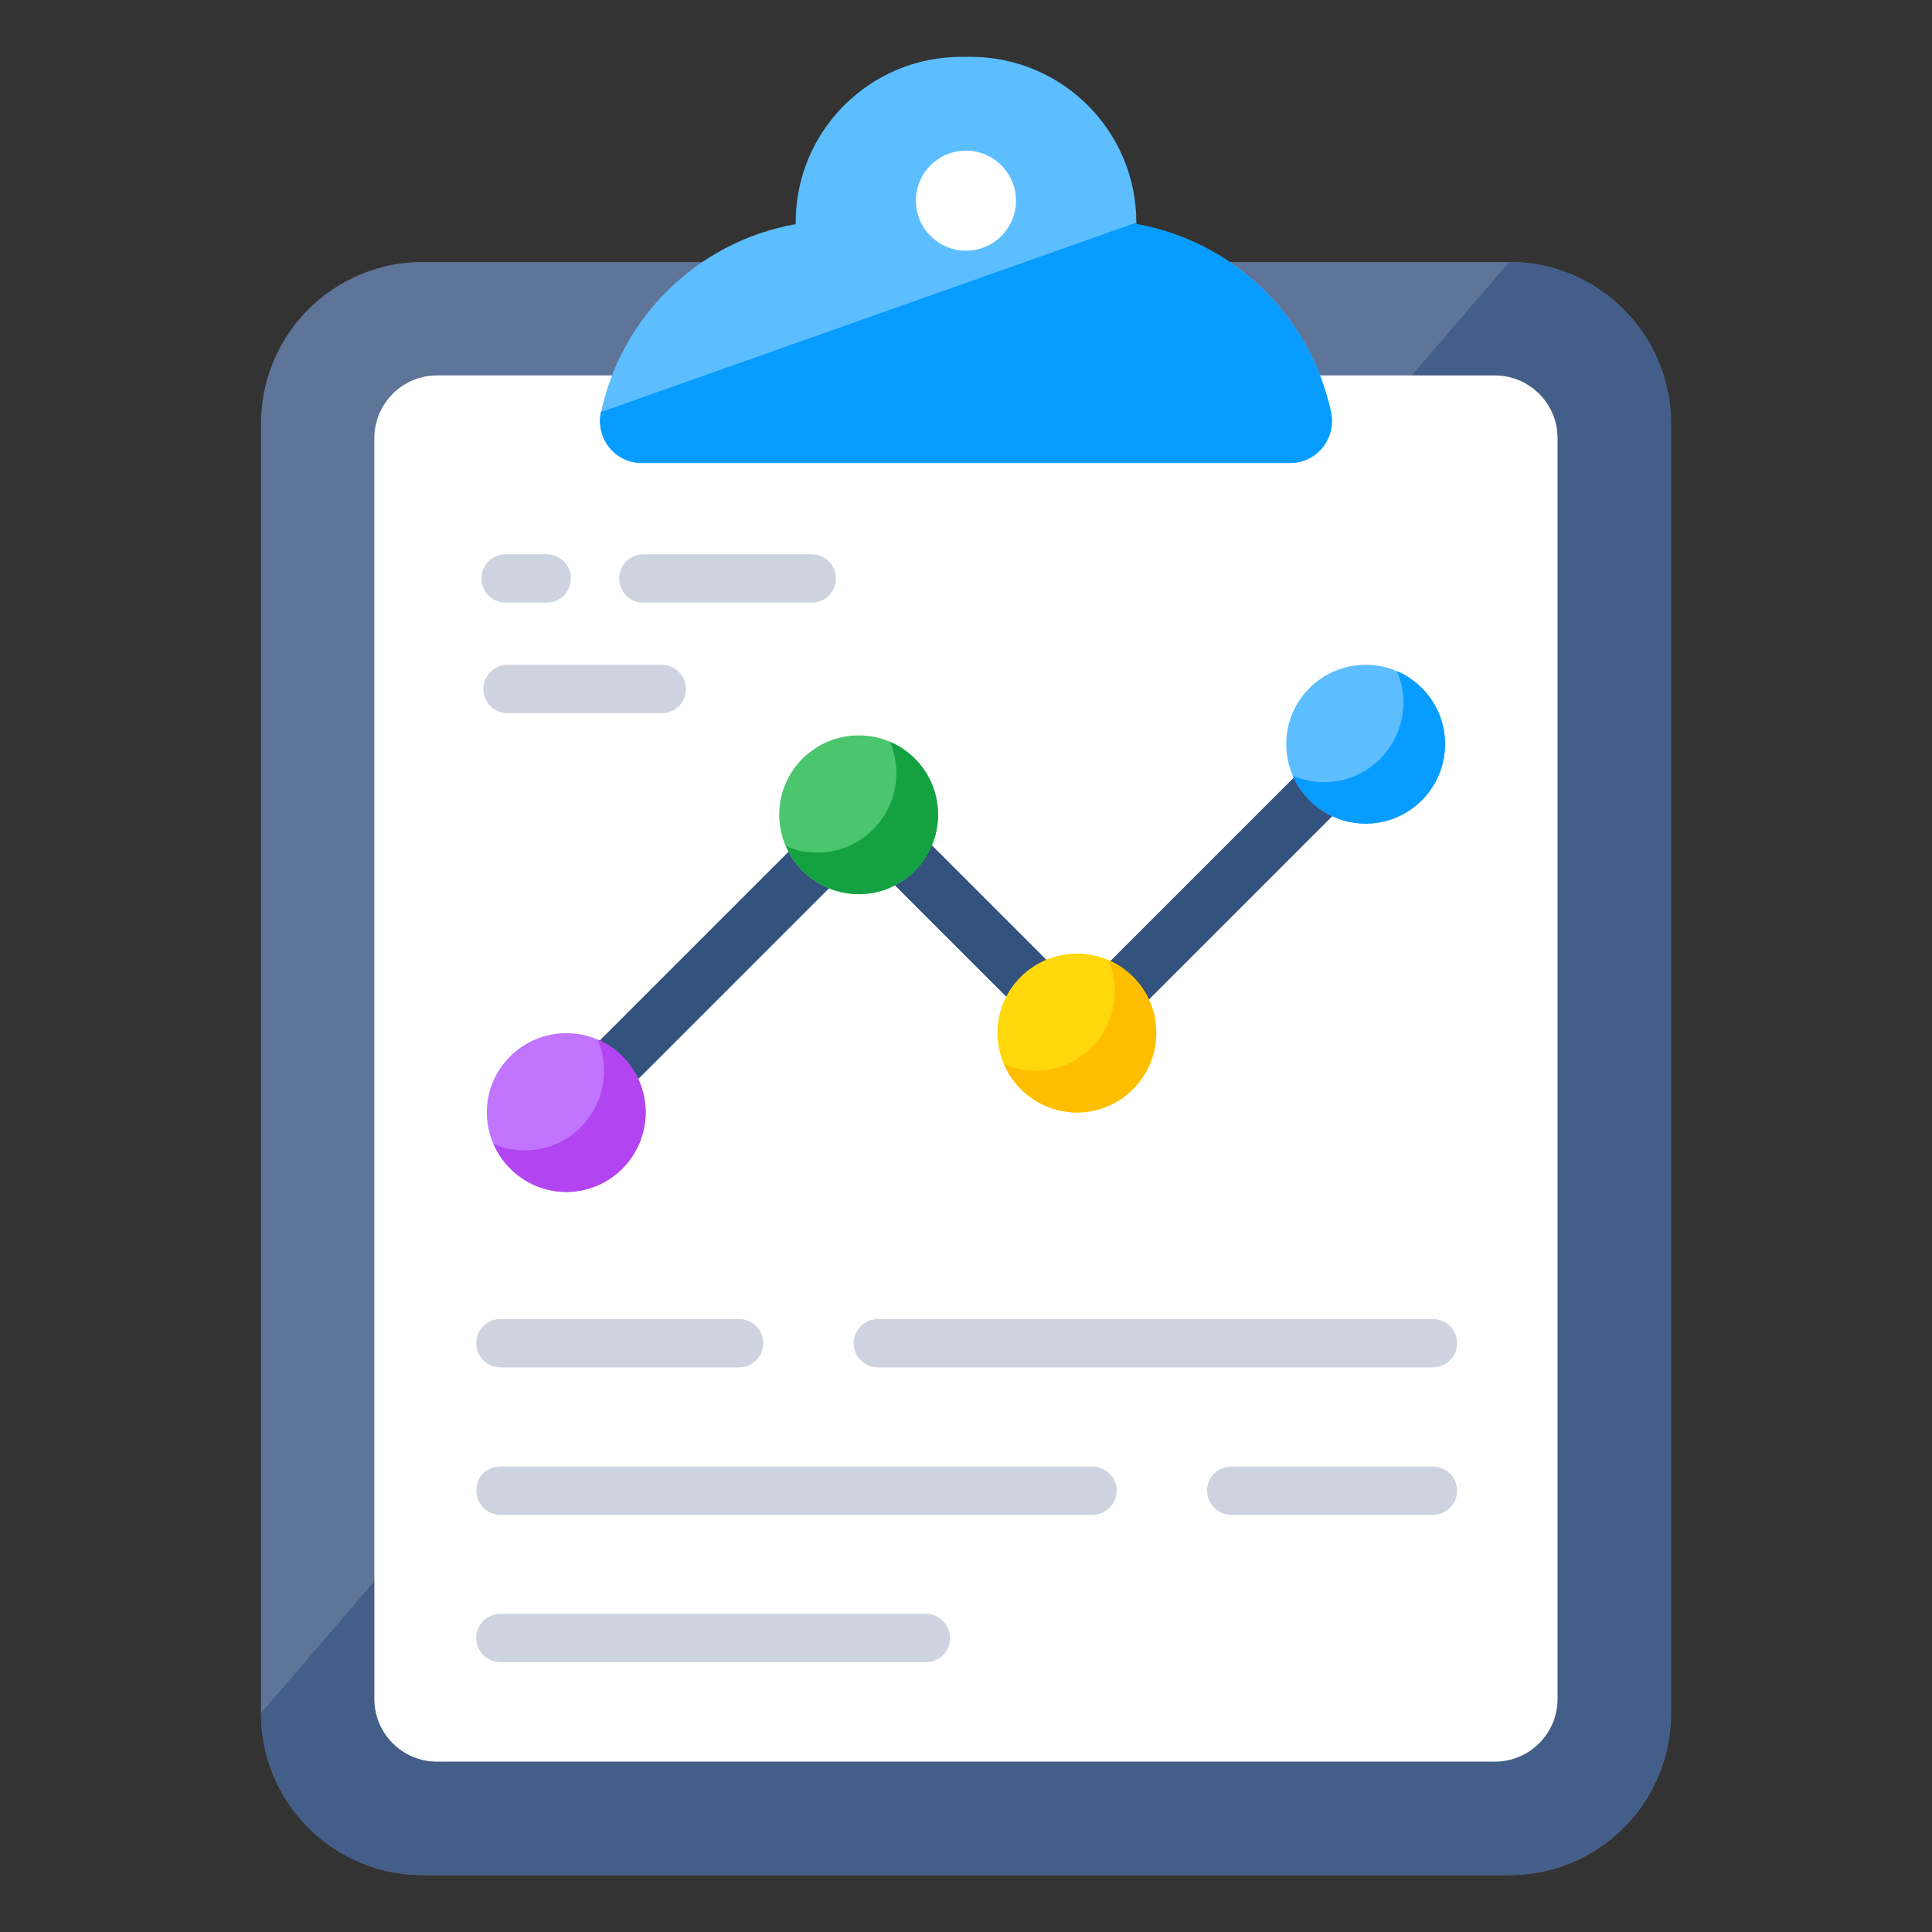 <svg id="Layer_1" enable-background="new 0 0 68 68" height="512" viewBox="0 0 68 68" width="512" xmlns="http://www.w3.org/2000/svg"><rect x="0" y="0" width="68" height="68" fill="#333333" stroke="none"/><g><g><g><g><path d="m58.815 14.92v45.38c0 3.15-2.55 5.7-5.7 5.7h-38.23c-3.15 0-5.7-2.55-5.7-5.7v-45.38c0-3.15 2.55-5.7 5.7-5.7h38.23c3.15 0 5.7 2.55 5.7 5.7z" fill="#5e7599"/></g><g><path d="m58.808 14.924v45.37c0 3.15-2.55 5.7-5.69 5.7h-38.24c-3.14 0-5.69-2.55-5.69-5.7l43.93-51.07c3.14 0 5.69 2.55 5.69 5.7z" fill="#435e88"/></g><g><path d="m15.382 62.004c-1.216 0-2.206-.99-2.206-2.206v-44.378c0-1.216.989-2.206 2.206-2.206h37.233c1.216 0 2.206.99 2.206 2.206v44.378c0 1.216-.989 2.206-2.206 2.206h-37.233z" fill="#fff"/></g><g><path d="m45.405 16.3h-22.82c-.94 0-1.63-.87-1.43-1.79.35-1.64 1.17-3.11 2.31-4.25 1.21-1.21 2.78-2.06 4.54-2.37v-.06c0-3.22 2.61-5.83 5.83-5.83h.32c3.23 0 5.84 2.61 5.84 5.83v.06c3.42.6 6.13 3.24 6.85 6.62.2.92-.49 1.79-1.44 1.79z" fill="#5cbeff"/></g><g><path d="m35.759 7.063c0 .972-.789 1.761-1.761 1.761-.972 0-1.761-.789-1.761-1.761s.789-1.761 1.761-1.761c.972 0 1.761.789 1.761 1.761z" fill="#fff"/></g></g><g><path d="m45.408 16.294h-22.82c-.94 0-1.63-.87-1.44-1.79l18.85-6.67v.05c3.41.61 6.12 3.25 6.85 6.62.19.92-.5 1.79-1.44 1.79z" fill="#079cff"/></g></g><g><g><path d="m20.095 20.36c0 .235-.096.448-.249.602-.155.153-.367.249-.602.249h-1.446c-.47 0-.851-.381-.851-.851 0-.235.096-.448.249-.602.155-.153.367-.249.602-.249h1.446c.47-0.0.851.381.851.851z" fill="#cdd4df"/></g><g><path d="m29.422 20.36c0 .235-.096.448-.249.602-.155.153-.367.249-.602.249h-5.929c-.47 0-.851-.381-.851-.851 0-.235.096-.448.249-.602.155-.153.367-.249.602-.249h5.929c.47-0.0.851.381.851.851z" fill="#cdd4df"/></g><g><path d="m51.285 52.467c0 .23-.09.45-.25.6-.15.15-.36.25-.6.25h-7.1c-.47 0-.85-.38-.85-.85 0-.47.38-.85.85-.85h7.1c.47 0.0.85.38.85.85z" fill="#cdd4df"/></g><g><path d="m39.305 52.467c0 .47-.39.85-.86.85h-20.83c-.47 0-.85-.38-.85-.85 0-.24.09-.45.24-.61.16-.15.37-.24.61-.24h20.83c.47 0.0.86.38.86.85z" fill="#cdd4df"/></g><g><path d="m30.045 47.277c0-.47.39-.85.86-.85h19.53c.47 0 .85.38.85.85 0 .23-.09.45-.25.6-.15.16-.36.25-.6.25h-19.53c-.47 0-.86-.38-.86-.85z" fill="#cdd4df"/></g><g><path d="m16.765 47.277c0-.24.09-.45.24-.6.16-.16.37-.25.61-.25h8.4c.47 0 .85.38.85.85 0 .47-.38.85-.85.85h-8.4c-.47 0-.85-.38-.85-.85z" fill="#cdd4df"/></g><g><path d="m33.441 57.652c0 .235-.096.448-.249.602-.155.153-.367.249-.602.249h-14.978c-.47 0-.851-.381-.851-.851 0-.235.096-.448.249-.602.155-.153.367-.249.602-.249h14.978c.47 0 .851.381.851.851z" fill="#cdd4df"/></g><g><path d="m24.142 24.25c0 .235-.096.448-.249.602-.155.153-.367.249-.602.249h-5.429c-.47 0-.851-.381-.851-.851 0-.235.096-.448.249-.602.155-.153.367-.249.602-.249h5.429c.47-0.0.851.381.851.851z" fill="#cdd4df"/></g><g><g><path d="m49.521 25.699c0 .251-.098.496-.28.678l-10.585 10.586c-.377.37-.978.37-1.356 0l-6.91-6.91-9.782 9.782c-.182.181-.426.286-.678.286-.259 0-.496-.105-.678-.286-.182-.175-.286-.419-.286-.678 0-.251.105-.496.286-.678l10.46-10.46c.377-.377.985-.377 1.355 0l6.91 6.91 9.908-9.908c.37-.377.978-.377 1.355 0 .182.182.28.419.28.678z" fill="#33527d"/></g></g><g><path d="m50.86 26.188c0 1.542-1.247 2.801-2.789 2.801-1.542 0-2.8-1.258-2.8-2.801 0-1.542 1.258-2.789 2.8-2.789 1.542 0 2.789 1.247 2.789 2.789z" fill="#5cbeff"/></g><g><path d="m50.862 26.188c0 1.544-1.251 2.802-2.795 2.802-1.146 0-2.131-.699-2.571-1.691.343.147.72.231 1.111.231 1.544 0 2.788-1.265 2.788-2.802 0-.391-.084-.769-.223-1.104.992.426 1.691 1.411 1.691 2.565z" fill="#079cff"/></g><g><path d="m40.696 36.353c0 1.542-1.247 2.801-2.789 2.801-1.542 0-2.8-1.258-2.8-2.801 0-1.542 1.258-2.789 2.8-2.789 1.542 0 2.789 1.247 2.789 2.789z" fill="#ffd80c"/></g><g><path d="m40.696 36.354c0 1.544-1.251 2.802-2.788 2.802-1.153 0-2.152-.706-2.571-1.705.335.154.713.238 1.104.238 1.544 0 2.795-1.258 2.795-2.802 0-.384-.077-.755-.223-1.09.992.426 1.684 1.405 1.684 2.557z" fill="#ffbe00"/></g><g><path d="m22.723 39.153c0 1.542-1.247 2.801-2.789 2.801-1.542 0-2.8-1.258-2.8-2.801 0-1.542 1.258-2.789 2.8-2.789 1.542 0 2.789 1.247 2.789 2.789z" fill="#c175ff"/></g><g><path d="m22.725 39.156c0 1.537-1.251 2.795-2.795 2.795-1.146 0-2.131-.699-2.557-1.691.336.154.706.231 1.097.231 1.544 0 2.788-1.258 2.788-2.802 0-.391-.077-.762-.223-1.097.999.426 1.691 1.411 1.691 2.564z" fill="#b244f1"/></g><g><path d="m33.015 28.673c0 1.542-1.247 2.801-2.789 2.801-1.542 0-2.8-1.258-2.8-2.801 0-1.542 1.258-2.789 2.8-2.789 1.542 0 2.789 1.247 2.789 2.789z" fill="#4cc66e"/></g><g><path d="m33.017 28.675c0 1.537-1.251 2.795-2.788 2.795-1.153 0-2.138-.699-2.564-1.691.335.154.713.231 1.097.231 1.544 0 2.788-1.258 2.788-2.802 0-.391-.084-.762-.223-1.097.992.419 1.691 1.411 1.691 2.564z" fill="#14a142"/></g></g></g></svg>